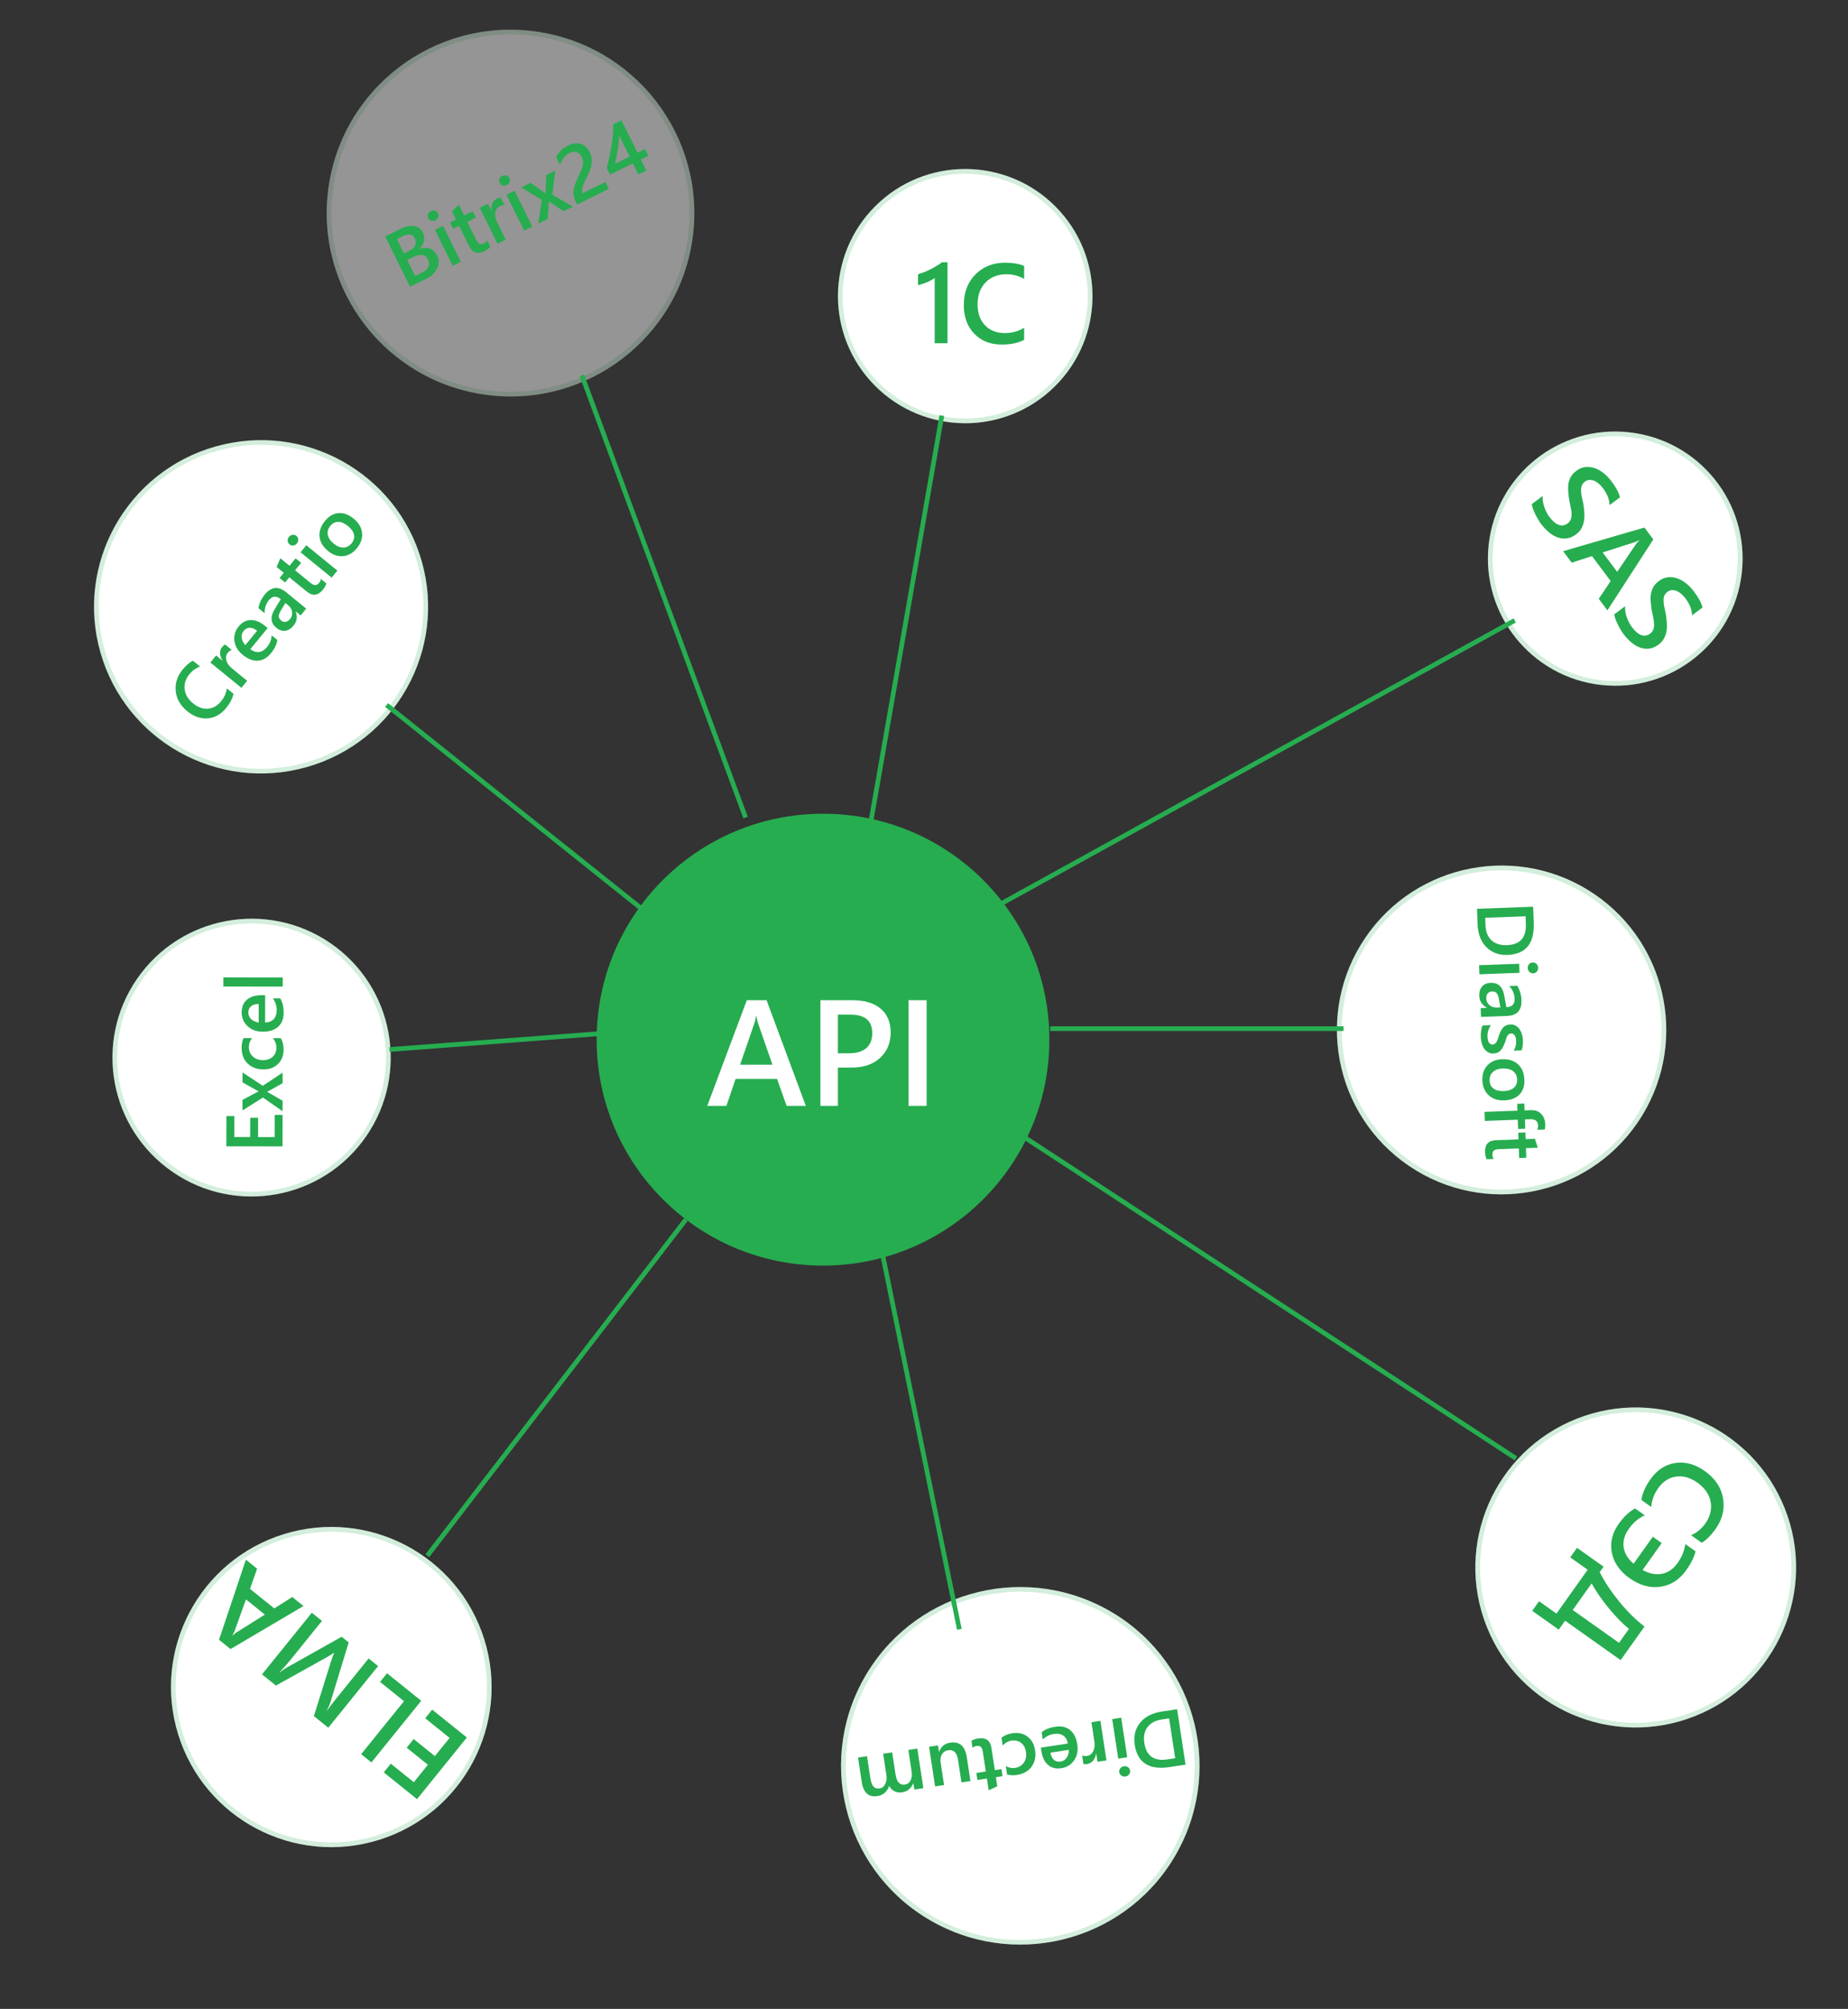 <svg width="392" height="426" viewBox="0 0 392 426" fill="none" xmlns="http://www.w3.org/2000/svg">
<rect x="0" y="0" width="392" height="426" fill="#333333" stroke="none"/>
<ellipse rx="27.009" ry="26.95" transform="matrix(0.994 0.11 -0.11 0.994 342.63 118.464)" fill="white"/>
<path d="M368.98 121.369C367.372 135.887 354.273 146.357 339.719 144.753C325.166 143.148 314.673 130.077 316.281 115.559C317.889 101.041 330.988 90.57 345.542 92.175C360.095 93.779 370.587 106.851 368.98 121.369Z" stroke="#26ad50" stroke-opacity="0.2"/>
<line y1="-0.5" x2="124.802" y2="-0.5" transform="matrix(0.876 -0.483 0.484 0.875 212.22 192.285)" stroke="#26ad50"/>
<path d="M324.929 106.899L327.232 105.183C327.198 105.529 327.212 105.899 327.272 106.292C327.337 106.692 327.436 107.091 327.568 107.489C327.706 107.883 327.867 108.26 328.049 108.621C328.231 108.982 328.423 109.297 328.625 109.566C329.327 110.503 330.005 111.084 330.66 111.307C331.32 111.536 331.948 111.429 332.543 110.985C332.862 110.747 333.079 110.463 333.194 110.134C333.32 109.807 333.377 109.433 333.365 109.013C333.353 108.593 333.295 108.13 333.189 107.624C333.095 107.12 332.986 106.583 332.861 106.013C332.764 105.374 332.693 104.765 332.649 104.184C332.605 103.603 332.623 103.054 332.703 102.536C332.795 102.02 332.969 101.535 333.225 101.081C333.485 100.633 333.872 100.218 334.386 99.835C335.019 99.364 335.672 99.096 336.347 99.031C337.032 98.969 337.698 99.057 338.345 99.295C339.003 99.535 339.627 99.898 340.216 100.385C340.811 100.867 341.34 101.417 341.803 102.036C342.857 103.443 343.465 104.587 343.627 105.47L341.419 107.116C341.399 105.942 340.94 104.755 340.041 103.555C339.793 103.223 339.513 102.915 339.203 102.631C338.897 102.352 338.573 102.135 338.232 101.98C337.896 101.831 337.555 101.76 337.207 101.765C336.86 101.771 336.527 101.893 336.207 102.131C335.907 102.355 335.693 102.611 335.568 102.9C335.442 103.188 335.377 103.519 335.374 103.892C335.374 104.271 335.416 104.698 335.498 105.173C335.591 105.649 335.708 106.19 335.849 106.796C335.956 107.447 336.029 108.079 336.069 108.693C336.113 109.312 336.089 109.9 335.998 110.456C335.91 111.017 335.734 111.538 335.469 112.018C335.215 112.5 334.834 112.93 334.326 113.308C333.644 113.818 332.964 114.11 332.288 114.185C331.612 114.26 330.952 114.173 330.306 113.923C329.665 113.68 329.052 113.305 328.466 112.796C327.881 112.288 327.335 111.696 326.829 111.021C326.661 110.796 326.471 110.503 326.261 110.144C326.049 109.796 325.848 109.424 325.66 109.028C325.465 108.638 325.3 108.254 325.164 107.878C325.029 107.502 324.951 107.175 324.929 106.899ZM340.966 129.431L339.133 126.983L341.657 123.216L337.697 117.927L333.396 119.321L331.57 116.883L348.818 111.873L350.7 114.387L340.966 129.431ZM343.038 121.267L347.016 115.393C347.15 115.206 347.387 114.937 347.729 114.585L347.701 114.547C347.301 114.757 346.973 114.905 346.714 114.99L339.955 117.15L343.038 121.267ZM342.428 130.27L344.731 128.553C344.697 128.9 344.711 129.27 344.771 129.663C344.836 130.063 344.935 130.462 345.067 130.86C345.205 131.253 345.366 131.631 345.548 131.992C345.731 132.353 345.922 132.667 346.124 132.936C346.826 133.874 347.505 134.454 348.16 134.677C348.819 134.906 349.447 134.799 350.042 134.356C350.361 134.117 350.579 133.834 350.693 133.505C350.819 133.177 350.876 132.803 350.864 132.384C350.853 131.964 350.794 131.501 350.688 130.995C350.594 130.491 350.485 129.953 350.361 129.384C350.263 128.745 350.192 128.135 350.148 127.555C350.104 126.974 350.122 126.425 350.203 125.907C350.294 125.39 350.468 124.905 350.724 124.451C350.984 124.004 351.371 123.589 351.885 123.206C352.518 122.734 353.171 122.466 353.846 122.402C354.531 122.339 355.197 122.427 355.844 122.666C356.502 122.906 357.126 123.269 357.715 123.756C358.31 124.237 358.839 124.788 359.303 125.407C360.356 126.814 360.964 127.958 361.127 128.84L358.918 130.486C358.898 129.313 358.439 128.126 357.54 126.925C357.292 126.594 357.013 126.286 356.702 126.001C356.396 125.723 356.072 125.506 355.732 125.351C355.396 125.202 355.054 125.13 354.707 125.136C354.359 125.141 354.026 125.263 353.706 125.501C353.406 125.726 353.192 125.982 353.067 126.27C352.941 126.559 352.876 126.89 352.873 127.263C352.874 127.642 352.915 128.069 352.997 128.543C353.09 129.02 353.207 129.561 353.348 130.167C353.455 130.818 353.528 131.45 353.568 132.063C353.612 132.683 353.588 133.271 353.497 133.826C353.41 134.388 353.233 134.909 352.968 135.389C352.714 135.871 352.333 136.301 351.826 136.679C351.143 137.188 350.463 137.48 349.787 137.555C349.112 137.631 348.451 137.543 347.805 137.294C347.164 137.051 346.551 136.675 345.965 136.167C345.38 135.658 344.834 135.067 344.328 134.391C344.16 134.166 343.97 133.874 343.76 133.515C343.548 133.166 343.347 132.794 343.159 132.399C342.964 132.008 342.799 131.625 342.664 131.249C342.528 130.872 342.45 130.546 342.428 130.27Z" fill="#26ad50"/>
<ellipse rx="33.946" ry="34.002" transform="matrix(0.369 0.929 -0.93 0.368 346.97 332.397)" fill="white"/>
<path d="M359.324 363.478C342.119 370.286 322.641 361.888 315.818 344.724C308.995 327.559 317.41 308.124 334.615 301.316C351.821 294.508 371.299 302.905 378.121 320.07C384.944 337.235 376.529 356.67 359.324 363.478Z" stroke="#26ad50" stroke-opacity="0.2"/>
<line x1="217.057" y1="241.011" x2="321.556" y2="309.262" stroke="#26ad50"/>
<path d="M348.174 318.088C348.373 316.677 349.018 315.205 350.11 313.671C351.524 311.685 353.284 310.539 355.392 310.233C357.499 309.926 359.573 310.496 361.613 311.941C363.805 313.495 365.099 315.423 365.494 317.723C365.885 320.03 365.349 322.212 363.885 324.267C362.943 325.591 361.973 326.556 360.976 327.161L358.72 325.562C359.925 325.027 360.924 324.203 361.717 323.09C362.773 321.607 363.154 320.067 362.861 318.471C362.564 316.882 361.622 315.525 360.035 314.4C358.524 313.329 357.014 312.905 355.503 313.127C353.999 313.354 352.749 314.167 351.752 315.567C350.832 316.859 350.341 318.196 350.277 319.578L348.174 318.088ZM346.828 319.877L348.903 321.347C347.609 321.886 346.468 322.849 345.48 324.236C344.592 325.483 344.233 326.761 344.404 328.07C344.577 329.39 345.286 330.562 346.532 331.589L350.596 325.88L352.489 327.221L348.425 332.93C349.872 333.726 351.244 333.995 352.541 333.736C353.844 333.482 354.941 332.728 355.834 331.474C356.74 330.201 357.292 328.854 357.489 327.433L359.668 328.978C359.34 330.248 358.677 331.583 357.68 332.983C356.248 334.994 354.429 336.161 352.224 336.485C350.024 336.812 347.828 336.199 345.636 334.645C343.583 333.19 342.341 331.4 341.908 329.274C341.476 327.158 341.963 325.114 343.368 323.141C344.437 321.639 345.591 320.551 346.828 319.877ZM325.013 341.588L326.46 339.555L330.16 342.177L336.78 332.879L333.08 330.257L334.521 328.233L340.152 332.224L339.33 333.379C340.331 335.381 341.692 337.443 343.415 339.563C345.143 341.688 346.949 343.476 348.832 344.925L343.769 352.038L331.99 343.689L330.644 345.579L325.013 341.588ZM333.607 341.417L343.426 348.376L345.533 345.417C344.169 344.316 342.716 342.821 341.173 340.933C339.631 339.045 338.45 337.323 337.631 335.766L333.607 341.417Z" fill="#26ad50"/>
<ellipse rx="34.002" ry="33.947" transform="matrix(-0.955 0.296 -0.297 -0.955 70.274 357.753)" fill="white"/>
<path d="M38.265 367.655C32.785 350.018 42.671 331.286 60.35 325.817C78.029 320.348 96.802 330.214 102.283 347.851C107.764 365.488 97.877 384.22 80.198 389.689C62.52 395.158 43.746 385.292 38.265 367.655Z" stroke="#26ad50" stroke-opacity="0.2"/>
<line y1="-0.5" x2="89.891" y2="-0.5" transform="matrix(-0.61 0.793 -0.793 -0.609 145.083 258.316)" stroke="#26ad50"/>
<path d="M91.676 362.541L99.024 368.454L88.459 381.525L81.403 375.848L82.891 374.006L87.775 377.936L90.766 374.235L86.265 370.614L87.746 368.782L92.247 372.403L95.371 368.538L90.195 364.373L91.676 362.541ZM82.1 354.836L89.348 360.668L78.783 373.739L76.61 371.991L85.694 360.752L80.619 356.668L82.1 354.836ZM66.143 341.996L68.297 343.73L61.46 352.189C60.9 352.882 60.172 353.695 59.276 354.629L59.313 354.659C59.909 354.195 60.359 353.881 60.664 353.715L72.469 347.087L73.966 348.291L70.043 361.141C69.922 361.515 69.686 362.042 69.336 362.724L69.373 362.753C69.746 362.191 70.412 361.318 71.37 360.133L78.192 351.692L80.201 353.308L69.636 366.38L66.578 363.919L70.172 352.445C70.451 351.565 70.683 350.93 70.869 350.538L70.824 350.502C70.043 351.007 69.448 351.371 69.038 351.592L58.526 357.44L55.578 355.068L66.143 341.996ZM52.157 330.744L54.54 332.661L53.029 336.935L58.177 341.078L61.998 338.662L64.372 340.571L48.904 349.699L46.458 347.73L52.157 330.744ZM52.174 339.166L49.777 345.842C49.694 346.056 49.531 346.376 49.287 346.802L49.324 346.831C49.658 346.529 49.94 346.305 50.169 346.158L56.182 342.391L52.174 339.166Z" fill="#26ad50"/>
<ellipse rx="26.995" ry="26.964" transform="matrix(0.709 -0.704 0.706 0.709 204.745 62.796)" fill="white"/>
<path d="M223.542 44.146C233.865 54.504 233.819 71.251 223.437 81.551C213.055 91.852 196.27 91.804 185.947 81.447C175.624 71.089 175.671 54.342 186.053 44.041C196.435 33.741 213.219 33.788 223.542 44.146Z" stroke="#26ad50" stroke-opacity="0.2"/>
<line y1="-0.5" x2="89.903" y2="-0.5" transform="matrix(0.172 -0.984 0.986 0.173 184.812 176.679)" stroke="#26ad50"/>
<path d="M200.986 55.613L200.986 72.783L198.266 72.783L198.266 58.94C197.773 59.291 197.242 59.592 196.671 59.841C196.108 60.083 195.464 60.298 194.737 60.486L194.737 58.167C195.19 58.018 195.628 57.862 196.05 57.698C196.472 57.534 196.886 57.351 197.293 57.148C197.707 56.945 198.121 56.718 198.536 56.468C198.958 56.218 199.392 55.934 199.837 55.613L200.986 55.613ZM217.238 72.08C215.972 72.736 214.397 73.064 212.513 73.064C210.074 73.064 208.119 72.295 206.65 70.757C205.18 69.219 204.445 67.2 204.445 64.702C204.445 62.016 205.27 59.845 206.919 58.19C208.577 56.535 210.668 55.707 213.193 55.707C214.819 55.707 216.167 55.938 217.238 56.398L217.238 59.162C216.105 58.491 214.854 58.155 213.486 58.155C211.664 58.155 210.187 58.737 209.054 59.9C207.928 61.063 207.365 62.617 207.365 64.561C207.365 66.412 207.893 67.887 208.948 68.988C210.003 70.081 211.391 70.628 213.111 70.628C214.698 70.628 216.073 70.253 217.238 69.504L217.238 72.08Z" fill="#26ad50"/>
<ellipse rx="35.364" ry="35.42" transform="matrix(-0.274 -0.961 0.962 -0.273 55.378 128.68)" fill="white"/>
<path d="M45.815 95.159C64.371 89.889 83.694 100.626 88.975 119.138C94.256 137.65 83.497 156.931 64.941 162.2C46.385 167.47 27.062 156.734 21.781 138.221C16.5 119.709 27.259 100.429 45.815 95.159Z" stroke="#26ad50" stroke-opacity="0.2"/>
<path d="M137.427 193.765L82 149.5" stroke="#26ad50"/>
<path d="M49.529 147.125C49.322 148.112 48.795 149.122 47.95 150.154C46.856 151.49 45.557 152.217 44.053 152.333C42.549 152.45 41.111 151.949 39.739 150.831C38.263 149.628 37.441 148.205 37.272 146.56C37.106 144.911 37.589 143.395 38.721 142.011C39.451 141.121 40.182 140.485 40.915 140.104L42.434 141.342C41.556 141.662 40.811 142.197 40.197 142.947C39.38 143.945 39.037 145.014 39.168 146.156C39.302 147.294 39.903 148.298 40.971 149.168C41.987 149.996 43.035 150.368 44.113 150.283C45.187 150.194 46.109 149.678 46.88 148.736C47.592 147.866 48.004 146.945 48.114 145.971L49.529 147.125ZM49.167 137.833C48.879 137.897 48.596 138.099 48.319 138.437C47.958 138.878 47.855 139.409 48.012 140.03C48.169 140.65 48.591 141.24 49.277 141.799L52.429 144.368L51.209 145.859L44.622 140.49L45.842 139L47.199 140.106L47.22 140.08C46.876 139.557 46.698 139.041 46.686 138.531C46.674 138.014 46.82 137.569 47.125 137.196C47.346 136.927 47.555 136.754 47.752 136.679L49.167 137.833ZM56.772 133.181L53.101 137.665C53.724 138.144 54.346 138.341 54.968 138.254C55.593 138.164 56.161 137.806 56.673 137.18C57.248 136.478 57.565 135.662 57.625 134.733L58.828 135.713C58.715 136.621 58.255 137.567 57.449 138.552C56.656 139.52 55.736 140.037 54.687 140.104C53.638 140.162 52.571 139.75 51.486 138.865C50.461 138.03 49.874 137.048 49.725 135.92C49.575 134.784 49.868 133.767 50.605 132.867C51.341 131.968 52.2 131.508 53.182 131.487C54.165 131.466 55.17 131.875 56.2 132.714L56.772 133.181ZM54.539 133.76C54 133.328 53.48 133.115 52.981 133.122C52.477 133.126 52.047 133.346 51.689 133.783C51.338 134.211 51.197 134.703 51.265 135.258C51.336 135.808 51.596 136.324 52.046 136.805L54.539 133.76ZM64.957 129.066L63.774 130.511L62.744 129.672L62.723 129.698C63.141 130.795 62.99 131.783 62.271 132.661C61.742 133.307 61.151 133.672 60.497 133.753C59.848 133.831 59.233 133.634 58.654 133.162C57.41 132.148 57.271 130.842 58.236 129.244L59.559 127.065C58.619 126.3 57.785 126.363 57.056 127.253C56.414 128.037 56.106 128.964 56.131 130.034L54.825 128.97C54.981 127.94 55.431 126.972 56.174 126.064C57.535 124.402 59.034 124.239 60.672 125.574L64.957 129.066ZM60.543 127.868L59.605 129.406C59.31 129.88 59.151 130.289 59.126 130.633C59.101 130.97 59.279 131.293 59.661 131.604C59.94 131.832 60.25 131.92 60.591 131.87C60.932 131.812 61.239 131.616 61.512 131.282C61.884 130.828 62.032 130.324 61.957 129.77C61.88 129.208 61.6 128.729 61.115 128.334L60.543 127.868ZM69.22 123.714C69.127 124.124 68.886 124.567 68.497 125.043C67.452 126.319 66.317 126.457 65.09 125.458L61.365 122.422L60.466 123.52L59.295 122.566L60.194 121.468L58.669 120.225L59.465 118.389L61.414 119.977L62.703 118.403L63.874 119.358L62.585 120.931L65.879 123.616C66.269 123.934 66.606 124.09 66.889 124.085C67.172 124.08 67.448 123.913 67.718 123.583C67.925 123.331 68.031 123.053 68.036 122.75L69.22 123.714ZM62.987 115.24C62.787 115.484 62.536 115.629 62.233 115.675C61.934 115.717 61.663 115.639 61.418 115.439C61.174 115.24 61.04 114.988 61.018 114.684C60.998 114.376 61.089 114.1 61.288 113.855C61.495 113.603 61.752 113.455 62.059 113.412C62.366 113.369 62.641 113.448 62.886 113.647C63.117 113.836 63.245 114.086 63.268 114.398C63.288 114.706 63.194 114.987 62.987 115.24ZM71.562 120.997L70.342 122.487L63.755 117.118L64.975 115.628L71.562 120.997ZM75.703 116.253C74.872 117.268 73.901 117.83 72.79 117.938C71.678 118.039 70.614 117.675 69.598 116.846C68.491 115.945 67.885 114.925 67.778 113.789C67.675 112.648 68.062 111.543 68.938 110.472C69.78 109.444 70.738 108.89 71.812 108.809C72.887 108.727 73.96 109.124 75.033 109.998C76.083 110.854 76.672 111.851 76.798 112.99C76.924 114.12 76.559 115.208 75.703 116.253ZM70.055 111.532C69.578 112.114 69.405 112.741 69.535 113.411C69.666 114.082 70.089 114.709 70.805 115.292C71.496 115.855 72.181 116.128 72.86 116.11C73.535 116.089 74.108 115.791 74.578 115.218C75.058 114.631 75.231 114.022 75.097 113.391C74.966 112.756 74.54 112.145 73.82 111.558C73.095 110.967 72.405 110.67 71.751 110.665C71.101 110.656 70.535 110.945 70.055 111.532Z" fill="#26ad50"/>
<ellipse rx="34.878" ry="34.899" transform="matrix(0.828 0.562 -0.563 0.826 318.521 218.412)" fill="white"/>
<path d="M346.993 237.721C336.305 253.411 314.893 257.484 299.168 246.82C283.443 236.157 279.36 214.793 290.048 199.103C300.737 183.413 322.149 179.339 337.874 190.003C353.598 200.667 357.682 222.031 346.993 237.721Z" stroke="#26ad50" stroke-opacity="0.2"/>
<path d="M222.776 218.136L285 218.136" stroke="#26ad50"/>
<path d="M313.307 192.718L325.213 192.281L325.34 195.712C325.501 200.093 323.647 202.355 319.778 202.497C317.94 202.564 316.44 202.011 315.277 200.836C314.12 199.661 313.503 198.052 313.428 196.008L313.307 192.718ZM323.609 194.307L315.048 194.62L315.106 196.195C315.157 197.582 315.579 198.645 316.371 199.385C317.163 200.131 318.257 200.478 319.652 200.427C322.436 200.325 323.775 198.834 323.669 195.956L323.609 194.307ZM324.071 205.277C324.059 204.962 324.151 204.688 324.348 204.454C324.545 204.225 324.801 204.105 325.116 204.094C325.432 204.082 325.699 204.183 325.917 204.396C326.136 204.615 326.251 204.882 326.263 205.197C326.275 205.523 326.18 205.803 325.978 206.037C325.776 206.271 325.517 206.394 325.201 206.406C324.902 206.417 324.641 206.313 324.417 206.094C324.198 205.875 324.083 205.603 324.071 205.277ZM313.818 206.607L313.747 204.684L322.25 204.373L322.321 206.296L313.818 206.607ZM314.151 215.64L314.082 213.776L315.411 213.727L315.409 213.694C314.369 213.146 313.828 212.305 313.787 211.172C313.756 210.338 313.959 209.675 314.395 209.183C314.832 208.697 315.424 208.44 316.171 208.413C317.776 208.354 318.746 209.243 319.079 211.078L319.529 213.584C320.741 213.54 321.326 212.943 321.284 211.794C321.247 210.783 320.865 209.884 320.137 209.097L321.823 209.036C322.387 209.911 322.691 210.935 322.734 212.106C322.813 214.25 321.795 215.36 319.681 215.438L314.151 215.64ZM318.259 213.631L317.944 211.858C317.852 211.308 317.701 210.896 317.491 210.622C317.287 210.353 316.939 210.227 316.446 210.245C316.087 210.258 315.795 210.396 315.572 210.659C315.355 210.927 315.254 211.276 315.27 211.707C315.291 212.293 315.514 212.769 315.938 213.135C316.367 213.507 316.894 213.681 317.52 213.658L318.259 213.631ZM314.484 217.454L316.269 217.388C315.747 218.127 315.502 218.93 315.534 219.797C315.577 220.957 315.942 221.525 316.628 221.5C316.822 221.493 316.983 221.437 317.112 221.332C317.247 221.228 317.364 221.088 317.463 220.913C317.562 220.743 317.649 220.541 317.723 220.306C317.798 220.076 317.883 219.819 317.977 219.533C318.103 219.18 318.238 218.86 318.383 218.572C318.527 218.29 318.693 218.052 318.88 217.857C319.073 217.667 319.292 217.521 319.537 217.418C319.783 217.315 320.072 217.257 320.404 217.245C320.814 217.23 321.177 217.314 321.494 217.496C321.817 217.677 322.089 217.928 322.312 218.246C322.539 218.564 322.714 218.928 322.834 219.339C322.96 219.749 323.031 220.175 323.047 220.617C323.076 221.402 322.983 222.108 322.768 222.735L321.082 222.797C321.47 222.185 321.649 221.493 321.621 220.719C321.612 220.476 321.579 220.256 321.522 220.059C321.465 219.867 321.39 219.704 321.296 219.569C321.202 219.434 321.09 219.331 320.96 219.258C320.836 219.185 320.699 219.151 320.549 219.157C320.367 219.163 320.213 219.208 320.088 219.29C319.964 219.372 319.855 219.489 319.761 219.642C319.672 219.8 319.59 219.986 319.515 220.199C319.445 220.417 319.369 220.666 319.285 220.946C319.149 221.316 319.009 221.647 318.864 221.94C318.72 222.239 318.552 222.494 318.36 222.706C318.174 222.917 317.953 223.083 317.697 223.203C317.446 223.323 317.144 223.389 316.789 223.402C316.358 223.418 315.978 223.333 315.649 223.145C315.321 222.958 315.045 222.703 314.823 222.379C314.6 222.055 314.431 221.677 314.316 221.244C314.194 220.817 314.125 220.363 314.107 219.882C314.073 218.954 314.199 218.145 314.484 217.454ZM314.446 229.09C314.398 227.78 314.755 226.719 315.518 225.905C316.286 225.097 317.327 224.669 318.639 224.621C320.067 224.569 321.197 224.934 322.029 225.716C322.862 226.505 323.304 227.589 323.355 228.971C323.404 230.297 323.051 231.344 322.298 232.113C321.545 232.882 320.476 233.292 319.093 233.343C317.736 233.392 316.634 233.032 315.785 232.26C314.942 231.495 314.496 230.438 314.446 229.09ZM321.815 228.911C321.787 228.16 321.502 227.575 320.96 227.158C320.418 226.741 319.685 226.549 318.761 226.583C317.869 226.616 317.175 226.863 316.676 227.323C316.183 227.784 315.95 228.385 315.977 229.125C316.005 229.882 316.279 230.453 316.797 230.838C317.316 231.228 318.04 231.406 318.97 231.372C319.906 231.338 320.62 231.107 321.115 230.679C321.609 230.257 321.842 229.668 321.815 228.911ZM326.065 239.576C326.205 239.311 326.269 239.013 326.256 238.682C326.222 237.748 325.676 237.3 324.619 237.339L323.465 237.381L323.538 239.354L322.026 239.409L321.954 237.445L314.963 237.701L314.892 235.779L321.883 235.522L321.83 234.072L323.341 234.017L323.394 235.467L324.773 235.416C325.669 235.384 326.386 235.651 326.922 236.217C327.464 236.784 327.751 237.506 327.784 238.385C327.801 238.86 327.762 239.238 327.667 239.518L326.065 239.576ZM315.353 245.82C315.151 245.451 315.039 244.96 315.016 244.346C314.956 242.7 315.717 241.848 317.3 241.79L322.108 241.614L322.055 240.196L323.567 240.141L323.619 241.558L325.586 241.486L326.205 243.389L323.689 243.481L323.764 245.511L322.253 245.567L322.178 243.536L317.927 243.692C317.423 243.711 317.067 243.815 316.858 244.005C316.649 244.195 316.552 244.503 316.568 244.929C316.58 245.255 316.684 245.533 316.881 245.764L315.353 245.82Z" fill="#26ad50"/>
<ellipse rx="29.469" ry="29.492" transform="matrix(-0.796 -0.606 0.607 -0.794 53.368 224.275)" fill="white"/>
<path d="M30.309 206.708C40.033 194.001 58.24 191.565 70.975 201.267C83.71 210.969 86.152 229.135 76.428 241.842C66.703 254.55 48.496 256.985 35.761 247.283C23.026 237.581 20.584 219.415 30.309 206.708Z" stroke="#26ad50" stroke-opacity="0.2"/>
<path d="M128.481 219.094L82.599 222.559" stroke="#26ad50"/>
<path d="M59.94 236.427L59.931 243.103L48.017 243.088L48.026 236.677L49.704 236.679L49.698 241.116L53.071 241.12L53.077 237.032L54.746 237.034L54.741 241.123L58.264 241.127L58.27 236.425L59.94 236.427ZM51.444 227.417L55.744 230.251L59.952 227.462L59.949 229.693L57.313 231.182C57.152 231.276 56.947 231.386 56.698 231.513L56.698 231.546C56.748 231.568 56.952 231.685 57.312 231.895L59.944 233.416L59.941 235.639L55.774 232.748L51.434 235.479L51.436 233.239L54.205 231.775C54.41 231.665 54.621 231.557 54.837 231.453L54.837 231.428L51.441 229.524L51.444 227.417ZM59.571 220.155C59.963 220.835 60.158 221.64 60.157 222.569C60.156 223.829 59.761 224.846 58.974 225.619C58.181 226.392 57.155 226.778 55.898 226.776C54.497 226.775 53.373 226.358 52.527 225.528C51.675 224.692 51.25 223.577 51.252 222.184C51.252 221.41 51.389 220.727 51.661 220.136L53.456 220.138C53.012 220.729 52.79 221.359 52.789 222.028C52.788 222.841 53.064 223.508 53.617 224.028C54.165 224.549 54.884 224.81 55.776 224.811C56.657 224.812 57.352 224.569 57.862 224.084C58.373 223.592 58.628 222.935 58.629 222.111C58.63 221.42 58.385 220.767 57.892 220.153L59.571 220.155ZM56.243 211.044L56.235 216.833C57.022 216.812 57.628 216.572 58.056 216.114C58.483 215.65 58.697 215.014 58.698 214.207C58.699 213.3 58.429 212.468 57.887 211.71L59.44 211.712C59.927 212.486 60.169 213.51 60.167 214.781C60.166 216.031 59.78 217.012 59.009 217.724C58.233 218.431 57.144 218.783 55.742 218.781C54.419 218.78 53.342 218.388 52.512 217.608C51.677 216.821 51.26 215.848 51.261 214.687C51.263 213.526 51.638 212.628 52.386 211.993C53.135 211.358 54.174 211.041 55.503 211.043L56.243 211.044ZM54.878 212.9C54.185 212.905 53.648 213.067 53.265 213.387C52.877 213.707 52.683 214.15 52.682 214.713C52.681 215.266 52.883 215.737 53.287 216.124C53.691 216.506 54.219 216.742 54.873 216.831L54.878 212.9ZM59.978 207.284L59.975 209.216L47.38 209.2L47.383 207.267L59.978 207.284Z" fill="#26ad50"/>
<ellipse rx="37.968" ry="37.957" transform="matrix(-0.48 0.876 -0.879 -0.479 216.424 374.46)" fill="white"/>
<path d="M198.439 407.297C180.263 397.387 173.58 374.651 183.513 356.515C193.446 338.379 216.233 331.712 234.41 341.622C252.586 351.533 259.269 374.269 249.336 392.404C239.403 410.54 216.615 417.207 198.439 407.297Z" stroke="#26ad50" stroke-opacity="0.2"/>
<path d="M187.264 266.29L203.5 345.5" stroke="#26ad50"/>
<path d="M249.691 362.455L251.479 374.211L248.078 374.726C243.735 375.384 241.273 373.803 240.692 369.983C240.416 368.168 240.796 366.618 241.833 365.331C242.871 364.05 244.403 363.256 246.429 362.949L249.691 362.455ZM249.28 372.85L247.994 364.398L246.433 364.634C245.059 364.842 244.048 365.381 243.402 366.251C242.75 367.121 242.528 368.245 242.738 369.622C243.156 372.372 244.792 373.53 247.646 373.098L249.28 372.85ZM238.412 374.555C238.725 374.508 239.008 374.568 239.264 374.737C239.513 374.906 239.662 375.146 239.709 375.457C239.757 375.769 239.687 376.045 239.499 376.286C239.306 376.528 239.054 376.672 238.742 376.72C238.419 376.768 238.129 376.706 237.873 376.532C237.617 376.359 237.465 376.116 237.417 375.805C237.372 375.509 237.446 375.238 237.638 374.991C237.831 374.749 238.089 374.604 238.412 374.555ZM235.922 364.541L237.828 364.252L239.105 372.647L237.199 372.936L235.922 364.541ZM229.546 372.241C229.804 372.387 230.149 372.427 230.582 372.361C231.146 372.276 231.578 371.95 231.879 371.385C232.179 370.819 232.263 370.099 232.13 369.225L231.519 365.208L233.424 364.919L234.702 373.314L232.796 373.603L232.533 371.873L232.5 371.878C232.404 372.496 232.189 372.999 231.855 373.385C231.517 373.777 231.11 374.009 230.633 374.081C230.288 374.134 230.017 374.121 229.821 374.045L229.546 372.241ZM220.783 370.6L226.517 369.731C226.377 368.958 226.048 368.396 225.529 368.044C225.005 367.693 224.343 367.578 223.544 367.699C222.645 367.835 221.862 368.228 221.193 368.877L220.96 367.344C221.653 366.747 222.63 366.353 223.89 366.162C225.127 365.975 226.157 366.207 226.979 366.86C227.797 367.519 228.311 368.54 228.521 369.922C228.72 371.229 228.496 372.35 227.848 373.287C227.196 374.23 226.295 374.789 225.145 374.963C223.995 375.137 223.049 374.903 222.306 374.261C221.564 373.618 221.093 372.641 220.894 371.329L220.783 370.6ZM222.828 371.666C222.937 372.348 223.179 372.854 223.554 373.183C223.93 373.517 224.397 373.642 224.956 373.557C225.504 373.474 225.939 373.204 226.262 372.747C226.579 372.291 226.732 371.734 226.722 371.076L222.828 371.666ZM212.444 368.491C213.059 368.001 213.826 367.687 214.746 367.547C215.995 367.358 217.062 367.593 217.946 368.253C218.832 368.919 219.369 369.872 219.558 371.112C219.769 372.495 219.527 373.667 218.832 374.628C218.133 375.595 217.094 376.183 215.714 376.392C214.947 376.508 214.25 376.476 213.623 376.297L213.354 374.527C214.007 374.875 214.664 374.999 215.327 374.899C216.132 374.777 216.75 374.403 217.182 373.779C217.614 373.16 217.764 372.41 217.63 371.53C217.498 370.661 217.152 370.012 216.594 369.582C216.03 369.153 215.34 369 214.524 369.124C213.839 369.228 213.23 369.569 212.696 370.147L212.444 368.491ZM206.065 369.156C206.409 368.913 206.885 368.746 207.493 368.654C209.125 368.407 210.06 369.065 210.298 370.628L211.021 375.375L212.425 375.162L212.652 376.654L211.248 376.867L211.543 378.81L209.72 379.64L209.342 377.156L207.329 377.461L207.102 375.968L209.115 375.664L208.476 371.466C208.4 370.969 208.256 370.627 208.043 370.441C207.829 370.256 207.512 370.195 207.09 370.259C206.767 370.307 206.502 370.443 206.295 370.664L206.065 369.156ZM197.072 370.426L198.978 370.137L199.18 371.465L199.213 371.46C199.612 370.36 200.394 369.721 201.561 369.545C203.549 369.243 204.724 370.284 205.087 372.667L205.85 377.685L203.944 377.973L203.211 373.153C202.981 371.644 202.283 370.978 201.117 371.155C200.553 371.24 200.121 371.518 199.823 371.988C199.519 372.459 199.419 373.031 199.521 373.703L200.256 378.532L198.35 378.821L197.072 370.426ZM182.006 372.708L183.912 372.419L184.608 376.994C184.742 377.874 184.964 378.492 185.276 378.847C185.583 379.203 186.032 379.336 186.623 379.247C187.121 379.171 187.508 378.858 187.783 378.308C188.052 377.758 188.134 377.136 188.028 376.442L187.337 371.9L189.251 371.61L189.971 376.341C190.209 377.904 190.881 378.602 191.988 378.434C192.502 378.356 192.891 378.057 193.154 377.536C193.411 377.016 193.482 376.382 193.368 375.633L192.677 371.092L194.583 370.803L195.861 379.198L193.955 379.487L193.753 378.158L193.72 378.163C193.266 379.272 192.459 379.914 191.298 380.09C190.718 380.178 190.187 380.094 189.705 379.837C189.218 379.586 188.856 379.213 188.619 378.718C188.17 379.971 187.328 380.692 186.09 380.879C184.239 381.16 183.14 380.16 182.793 377.881L182.006 372.708Z" fill="#26ad50"/>
<g opacity="0.48">
<ellipse rx="38.922" ry="38.95" transform="matrix(0.178 -0.983 0.985 0.178 108.291 45.189)" fill="white"/>
<path d="M115.135 7.409C136.048 11.18 149.937 31.152 146.157 52.017C142.378 72.882 122.361 86.741 101.448 82.969C80.534 79.198 66.646 59.226 70.425 38.361C74.205 17.495 94.222 3.637 115.135 7.409Z" stroke="#26ad50" stroke-opacity="0.2"/>
</g>
<line y1="-0.5" x2="100.093" y2="-0.5" transform="matrix(-0.347 -0.937 0.939 -0.347 158.624 173.2)" stroke="#26ad50"/>
<path d="M86.985 60.803L81.718 50.141L85.11 48.472C86.144 47.964 87.073 47.788 87.897 47.943C88.726 48.096 89.32 48.534 89.677 49.258C89.976 49.863 90.064 50.472 89.942 51.087C89.819 51.702 89.501 52.253 88.988 52.739L89.002 52.769C89.78 52.491 90.501 52.476 91.166 52.721C91.834 52.96 92.349 53.446 92.711 54.18C93.162 55.092 93.166 56.008 92.724 56.927C92.283 57.847 91.513 58.577 90.414 59.117L86.985 60.803ZM84.186 50.692L85.685 53.726L86.833 53.161C87.449 52.858 87.86 52.477 88.066 52.019C88.275 51.553 88.248 51.054 87.986 50.524C87.535 49.612 86.699 49.456 85.476 50.058L84.186 50.692ZM86.386 55.146L88.054 58.522L89.567 57.777C90.228 57.452 90.663 57.05 90.872 56.572C91.083 56.086 91.056 55.576 90.792 55.04C90.246 53.935 89.205 53.76 87.669 54.515L86.386 55.146ZM92.343 46.718C92.059 46.857 91.77 46.885 91.476 46.802C91.186 46.717 90.972 46.532 90.832 46.25C90.693 45.967 90.676 45.683 90.782 45.397C90.892 45.108 91.09 44.894 91.373 44.755C91.666 44.611 91.961 44.583 92.258 44.671C92.555 44.759 92.773 44.944 92.913 45.227C93.045 45.495 93.057 45.775 92.948 46.069C92.838 46.357 92.636 46.574 92.343 46.718ZM97.751 55.509L96.021 56.36L92.26 48.746L93.99 47.895L97.751 55.509ZM104.003 52.333C103.748 52.668 103.345 52.971 102.793 53.242C101.312 53.97 100.221 53.626 99.521 52.208L97.394 47.903L96.119 48.53L95.451 47.176L96.726 46.55L95.855 44.787L97.343 43.446L98.456 45.699L100.282 44.801L100.951 46.154L99.124 47.052L101.005 50.859C101.227 51.31 101.469 51.592 101.728 51.705C101.988 51.818 102.309 51.78 102.691 51.592C102.985 51.447 103.197 51.238 103.327 50.965L104.003 52.333ZM107.014 43.533C106.724 43.472 106.383 43.538 105.99 43.731C105.478 43.983 105.165 44.424 105.049 45.053C104.934 45.683 105.072 46.394 105.464 47.187L107.264 50.831L105.534 51.681L101.773 44.067L103.503 43.217L104.278 44.786L104.308 44.771C104.212 44.153 104.265 43.609 104.466 43.141C104.67 42.665 104.988 42.32 105.42 42.108C105.733 41.954 105.995 41.883 106.205 41.897L107.014 43.533ZM107.507 39.261C107.224 39.4 106.935 39.428 106.641 39.345C106.351 39.259 106.137 39.075 105.997 38.793C105.858 38.51 105.841 38.226 105.946 37.94C106.057 37.651 106.254 37.437 106.537 37.298C106.831 37.154 107.126 37.126 107.423 37.214C107.719 37.302 107.938 37.487 108.077 37.77C108.209 38.037 108.221 38.318 108.113 38.611C108.002 38.9 107.8 39.117 107.507 39.261ZM112.915 48.052L111.186 48.902L107.425 41.288L109.154 40.438L112.915 48.052ZM117.803 36.185L117.163 41.287L121.534 43.813L119.528 44.8L117.022 43.103C116.867 43 116.677 42.866 116.452 42.699L116.422 42.714C116.424 42.768 116.411 43.003 116.381 43.418L116.181 46.446L114.183 47.428L114.934 42.42L110.556 39.748L112.569 38.759L115.112 40.586C115.302 40.72 115.492 40.861 115.682 41.008L115.704 40.997L115.909 37.116L117.803 36.185ZM129.146 40.07L122.436 43.37L122.028 42.544C121.862 42.207 121.754 41.869 121.704 41.531C121.651 41.187 121.641 40.847 121.673 40.511C121.702 40.17 121.767 39.833 121.868 39.5C121.967 39.162 122.085 38.826 122.223 38.493C122.359 38.155 122.505 37.825 122.66 37.502C122.814 37.174 122.962 36.849 123.105 36.526C123.238 36.22 123.354 35.929 123.452 35.653C123.548 35.371 123.614 35.099 123.65 34.834C123.686 34.57 123.688 34.31 123.655 34.056C123.619 33.796 123.538 33.537 123.41 33.279C123.271 32.997 123.105 32.773 122.912 32.609C122.723 32.438 122.514 32.322 122.286 32.261C122.061 32.193 121.825 32.177 121.577 32.213C121.326 32.243 121.074 32.321 120.821 32.446C120.383 32.661 119.989 32.981 119.637 33.407C119.285 33.833 119.001 34.351 118.784 34.963L117.965 33.305C118.103 33.034 118.254 32.784 118.419 32.555C118.581 32.321 118.762 32.106 118.962 31.909C119.159 31.707 119.379 31.522 119.623 31.353C119.867 31.184 120.138 31.026 120.436 30.879C120.918 30.642 121.387 30.491 121.844 30.427C122.298 30.358 122.725 30.379 123.126 30.49C123.524 30.596 123.888 30.796 124.219 31.089C124.554 31.38 124.839 31.764 125.074 32.239C125.287 32.671 125.425 33.087 125.487 33.487C125.551 33.881 125.558 34.275 125.506 34.67C125.459 35.063 125.362 35.462 125.216 35.866C125.07 36.271 124.895 36.699 124.692 37.15C124.519 37.525 124.343 37.894 124.165 38.259C123.989 38.617 123.84 38.958 123.717 39.284C123.591 39.604 123.509 39.907 123.47 40.191C123.433 40.467 123.468 40.712 123.573 40.925L123.592 40.963L128.415 38.59L129.146 40.07ZM131.827 25.499L135.228 32.385L136.816 31.604L137.525 33.039L135.937 33.82L137.094 36.162L135.416 36.987L134.259 34.645L129.421 37.024L128.704 35.574C128.899 34.868 129.085 34.118 129.26 33.323C129.439 32.521 129.592 31.718 129.721 30.916C129.852 30.106 129.951 29.311 130.017 28.533C130.084 27.755 130.106 27.03 130.082 26.357L131.827 25.499ZM133.55 33.209L131.339 28.733C131.278 29.971 131.159 31.083 130.985 32.068C130.816 33.051 130.64 33.939 130.456 34.731L133.55 33.209Z" fill="#26ad50"/>
<ellipse cx="174.579" cy="220.469" rx="48.017" ry="47.909" fill="#26ad50"/>
<path d="M170.931 234.509H166.853L164.838 228.806H156.025L154.088 234.509H150.025L158.416 212.103H162.603L170.931 234.509ZM163.853 225.775L160.744 216.837C160.65 216.546 160.551 216.077 160.447 215.431H160.385C160.291 216.025 160.187 216.494 160.072 216.837L156.994 225.775H163.853ZM177.728 226.384V234.509H174.025V212.103H180.822C183.395 212.103 185.39 212.702 186.806 213.9C188.223 215.098 188.931 216.785 188.931 218.962C188.931 221.139 188.192 222.921 186.713 224.306C185.233 225.692 183.233 226.384 180.713 226.384H177.728ZM177.728 215.166V223.353H180.135C181.728 223.353 182.942 222.983 183.775 222.244C184.608 221.504 185.025 220.462 185.025 219.119C185.025 216.483 183.494 215.166 180.431 215.166H177.728ZM196.556 234.509H192.728V212.103H196.556V234.509Z" fill="white"/>
</svg>
